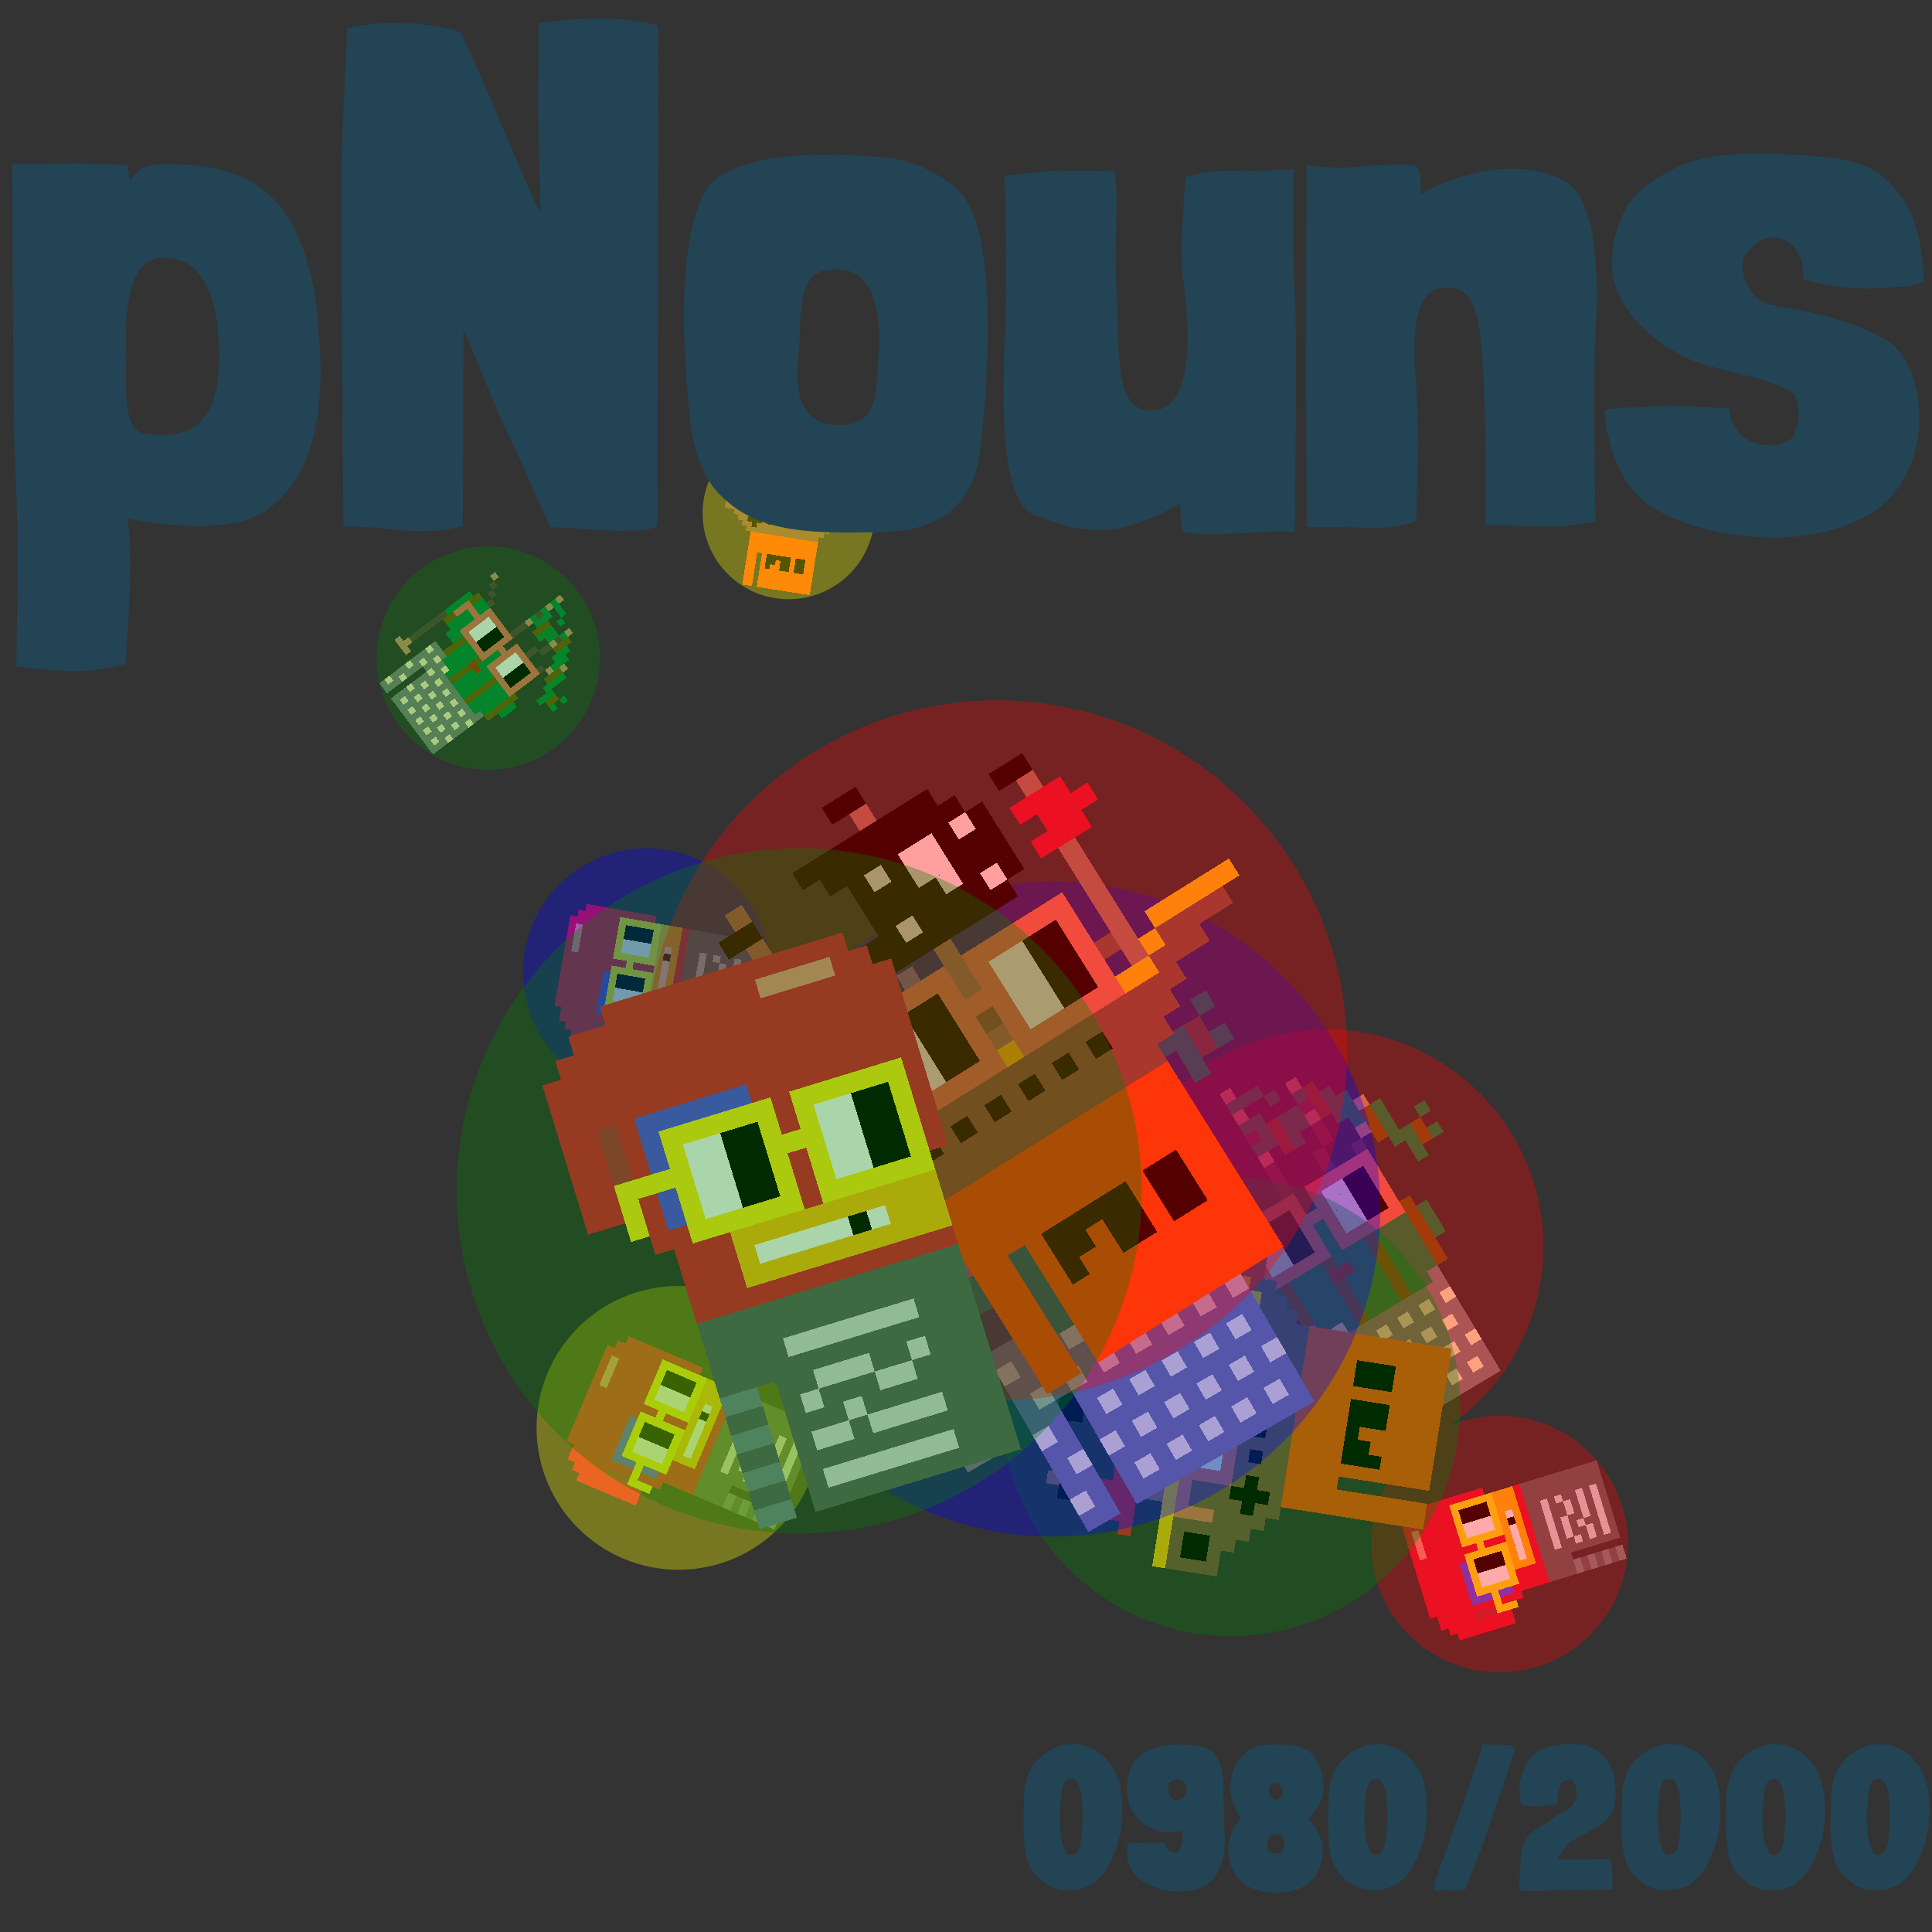 <svg viewBox="0 0 1024 1024"  xmlns="http://www.w3.org/2000/svg">
<rect x="0" y="0" width="1024" height="1024" fill="#333333" stroke="none"/>
<defs>
<g id="nouns980" transform="scale(3.2)" shape-rendering="crispEdges">
<rect width="140" height="10" x="90" y="210" fill="#fe500c" /><rect width="140" height="10" x="90" y="220" fill="#fe500c" /><rect width="140" height="10" x="90" y="230" fill="#fe500c" /><rect width="140" height="10" x="90" y="240" fill="#fe500c" /><rect width="20" height="10" x="90" y="250" fill="#fe500c" /><rect width="110" height="10" x="120" y="250" fill="#fe500c" /><rect width="20" height="10" x="90" y="260" fill="#fe500c" /><rect width="110" height="10" x="120" y="260" fill="#fe500c" /><rect width="20" height="10" x="90" y="270" fill="#fe500c" /><rect width="110" height="10" x="120" y="270" fill="#fe500c" /><rect width="20" height="10" x="90" y="280" fill="#fe500c" /><rect width="110" height="10" x="120" y="280" fill="#fe500c" /><rect width="20" height="10" x="90" y="290" fill="#fe500c" /><rect width="110" height="10" x="120" y="290" fill="#fe500c" /><rect width="20" height="10" x="90" y="300" fill="#fe500c" /><rect width="110" height="10" x="120" y="300" fill="#fe500c" /><rect width="20" height="10" x="90" y="310" fill="#fe500c" /><rect width="110" height="10" x="120" y="310" fill="#fe500c" /><rect width="140" height="10" x="90" y="210" fill="#5d6061" /><rect width="140" height="10" x="90" y="220" fill="#5d6061" /><rect width="40" height="10" x="90" y="230" fill="#5d6061" /><rect width="70" height="10" x="130" y="230" fill="#d8dadf" /><rect width="30" height="10" x="200" y="230" fill="#5d6061" /><rect width="140" height="10" x="90" y="240" fill="#5d6061" /><rect width="20" height="10" x="90" y="250" fill="#76858b" /><rect width="20" height="10" x="120" y="250" fill="#5d6061" /><rect width="30" height="10" x="140" y="250" fill="#d8dadf" /><rect width="20" height="10" x="170" y="250" fill="#5d6061" /><rect width="10" height="10" x="190" y="250" fill="#d8dadf" /><rect width="30" height="10" x="200" y="250" fill="#5d6061" /><rect width="20" height="10" x="90" y="260" fill="#5d6061" /><rect width="10" height="10" x="120" y="260" fill="#5d6061" /><rect width="10" height="10" x="130" y="260" fill="#d8dadf" /><rect width="30" height="10" x="140" y="260" fill="#5d6061" /><rect width="20" height="10" x="170" y="260" fill="#d8dadf" /><rect width="40" height="10" x="190" y="260" fill="#5d6061" /><rect width="20" height="10" x="90" y="270" fill="#76858b" /><rect width="30" height="10" x="120" y="270" fill="#5d6061" /><rect width="10" height="10" x="150" y="270" fill="#d8dadf" /><rect width="70" height="10" x="160" y="270" fill="#5d6061" /><rect width="20" height="10" x="90" y="280" fill="#5d6061" /><rect width="10" height="10" x="120" y="280" fill="#5d6061" /><rect width="20" height="10" x="130" y="280" fill="#d8dadf" /><rect width="10" height="10" x="150" y="280" fill="#5d6061" /><rect width="40" height="10" x="160" y="280" fill="#d8dadf" /><rect width="30" height="10" x="200" y="280" fill="#5d6061" /><rect width="20" height="10" x="90" y="290" fill="#76858b" /><rect width="110" height="10" x="120" y="290" fill="#5d6061" /><rect width="20" height="10" x="90" y="300" fill="#5d6061" /><rect width="10" height="10" x="120" y="300" fill="#5d6061" /><rect width="70" height="10" x="130" y="300" fill="#d8dadf" /><rect width="30" height="10" x="200" y="300" fill="#5d6061" /><rect width="20" height="10" x="90" y="310" fill="#76858b" /><rect width="110" height="10" x="120" y="310" fill="#5d6061" /><rect width="130" height="10" x="90" y="40" fill="#e11833" /><rect width="100" height="10" x="70" y="50" fill="#e11833" /><rect width="40" height="10" x="170" y="50" fill="#f38b7c" /><rect width="20" height="10" x="210" y="50" fill="#e11833" /><rect width="180" height="10" x="60" y="60" fill="#e11833" /><rect width="190" height="10" x="50" y="70" fill="#e11833" /><rect width="190" height="10" x="50" y="80" fill="#e11833" /><rect width="190" height="10" x="50" y="90" fill="#e11833" /><rect width="20" height="10" x="50" y="100" fill="#e11833" /><rect width="10" height="10" x="70" y="100" fill="#b92b3c" /><rect width="10" height="10" x="80" y="100" fill="#e11833" /><rect width="60" height="10" x="90" y="100" fill="#5648ed" /><rect width="90" height="10" x="150" y="100" fill="#e11833" /><rect width="20" height="10" x="50" y="110" fill="#e11833" /><rect width="10" height="10" x="70" y="110" fill="#b92b3c" /><rect width="10" height="10" x="80" y="110" fill="#e11833" /><rect width="60" height="10" x="90" y="110" fill="#5648ed" /><rect width="90" height="10" x="150" y="110" fill="#e11833" /><rect width="20" height="10" x="50" y="120" fill="#e11833" /><rect width="10" height="10" x="70" y="120" fill="#b92b3c" /><rect width="10" height="10" x="80" y="120" fill="#e11833" /><rect width="60" height="10" x="90" y="120" fill="#5648ed" /><rect width="90" height="10" x="150" y="120" fill="#e11833" /><rect width="20" height="10" x="50" y="130" fill="#e11833" /><rect width="10" height="10" x="70" y="130" fill="#b92b3c" /><rect width="10" height="10" x="80" y="130" fill="#e11833" /><rect width="60" height="10" x="90" y="130" fill="#5648ed" /><rect width="90" height="10" x="150" y="130" fill="#e11833" /><rect width="20" height="10" x="50" y="140" fill="#e11833" /><rect width="10" height="10" x="70" y="140" fill="#b92b3c" /><rect width="10" height="10" x="80" y="140" fill="#e11833" /><rect width="60" height="10" x="90" y="140" fill="#5648ed" /><rect width="90" height="10" x="150" y="140" fill="#e11833" /><rect width="10" height="10" x="80" y="150" fill="#e11833" /><rect width="60" height="10" x="90" y="150" fill="#5648ed" /><rect width="90" height="10" x="150" y="150" fill="#e11833" /><rect width="150" height="10" x="80" y="160" fill="#e11833" /><rect width="30" height="10" x="90" y="170" fill="#e11833" /><rect width="110" height="10" x="120" y="170" fill="#ffc110" /><rect width="30" height="10" x="90" y="180" fill="#e11833" /><rect width="10" height="10" x="120" y="180" fill="#ffc110" /><rect width="50" height="10" x="130" y="180" fill="#ffffff" /><rect width="10" height="10" x="180" y="180" fill="#000000" /><rect width="10" height="10" x="190" y="180" fill="#ffffff" /><rect width="30" height="10" x="200" y="180" fill="#ffc110" /><rect width="30" height="10" x="90" y="190" fill="#e11833" /><rect width="110" height="10" x="120" y="190" fill="#ffc110" /><rect width="140" height="10" x="90" y="200" fill="#e11833" /><rect width="60" height="10" x="100" y="110" fill="#ffef16" /><rect width="60" height="10" x="170" y="110" fill="#ffef16" /><rect width="10" height="10" x="100" y="120" fill="#ffef16" /><rect width="20" height="10" x="110" y="120" fill="#ffffff" /><rect width="20" height="10" x="130" y="120" fill="#000000" /><rect width="10" height="10" x="150" y="120" fill="#ffef16" /><rect width="10" height="10" x="170" y="120" fill="#ffef16" /><rect width="20" height="10" x="180" y="120" fill="#ffffff" /><rect width="20" height="10" x="200" y="120" fill="#000000" /><rect width="10" height="10" x="220" y="120" fill="#ffef16" /><rect width="40" height="10" x="70" y="130" fill="#ffef16" /><rect width="20" height="10" x="110" y="130" fill="#ffffff" /><rect width="20" height="10" x="130" y="130" fill="#000000" /><rect width="30" height="10" x="150" y="130" fill="#ffef16" /><rect width="20" height="10" x="180" y="130" fill="#ffffff" /><rect width="20" height="10" x="200" y="130" fill="#000000" /><rect width="10" height="10" x="220" y="130" fill="#ffef16" /><rect width="10" height="10" x="70" y="140" fill="#ffef16" /><rect width="10" height="10" x="100" y="140" fill="#ffef16" /><rect width="20" height="10" x="110" y="140" fill="#ffffff" /><rect width="20" height="10" x="130" y="140" fill="#000000" /><rect width="10" height="10" x="150" y="140" fill="#ffef16" /><rect width="10" height="10" x="170" y="140" fill="#ffef16" /><rect width="20" height="10" x="180" y="140" fill="#ffffff" /><rect width="20" height="10" x="200" y="140" fill="#000000" /><rect width="10" height="10" x="220" y="140" fill="#ffef16" /><rect width="10" height="10" x="70" y="150" fill="#ffef16" /><rect width="10" height="10" x="100" y="150" fill="#ffef16" /><rect width="20" height="10" x="110" y="150" fill="#ffffff" /><rect width="20" height="10" x="130" y="150" fill="#000000" /><rect width="10" height="10" x="150" y="150" fill="#ffef16" /><rect width="10" height="10" x="170" y="150" fill="#ffef16" /><rect width="20" height="10" x="180" y="150" fill="#ffffff" /><rect width="20" height="10" x="200" y="150" fill="#000000" /><rect width="10" height="10" x="220" y="150" fill="#ffef16" /><rect width="60" height="10" x="100" y="160" fill="#ffef16" /><rect width="60" height="10" x="170" y="160" fill="#ffef16" />
</g>
<g id="nouns981" transform="scale(3.2)" shape-rendering="crispEdges">
<rect width="140" height="10" x="90" y="210" fill="#807f7e" /><rect width="140" height="10" x="90" y="220" fill="#807f7e" /><rect width="140" height="10" x="90" y="230" fill="#807f7e" /><rect width="140" height="10" x="90" y="240" fill="#807f7e" /><rect width="20" height="10" x="90" y="250" fill="#807f7e" /><rect width="110" height="10" x="120" y="250" fill="#807f7e" /><rect width="20" height="10" x="90" y="260" fill="#807f7e" /><rect width="110" height="10" x="120" y="260" fill="#807f7e" /><rect width="20" height="10" x="90" y="270" fill="#807f7e" /><rect width="110" height="10" x="120" y="270" fill="#807f7e" /><rect width="20" height="10" x="90" y="280" fill="#807f7e" /><rect width="110" height="10" x="120" y="280" fill="#807f7e" /><rect width="20" height="10" x="90" y="290" fill="#807f7e" /><rect width="110" height="10" x="120" y="290" fill="#807f7e" /><rect width="20" height="10" x="90" y="300" fill="#807f7e" /><rect width="110" height="10" x="120" y="300" fill="#807f7e" /><rect width="20" height="10" x="90" y="310" fill="#807f7e" /><rect width="110" height="10" x="120" y="310" fill="#807f7e" /><rect width="10" height="10" x="90" y="220" fill="#fff0be" /><rect width="10" height="10" x="110" y="220" fill="#fff0be" /><rect width="10" height="10" x="130" y="220" fill="#fff0be" /><rect width="10" height="10" x="150" y="220" fill="#fff0be" /><rect width="10" height="10" x="170" y="220" fill="#fff0be" /><rect width="10" height="10" x="190" y="220" fill="#fff0be" /><rect width="10" height="10" x="210" y="220" fill="#fff0be" /><rect width="10" height="10" x="100" y="240" fill="#fff0be" /><rect width="10" height="10" x="120" y="240" fill="#fff0be" /><rect width="10" height="10" x="140" y="240" fill="#fff0be" /><rect width="10" height="10" x="160" y="240" fill="#fff0be" /><rect width="10" height="10" x="180" y="240" fill="#fff0be" /><rect width="10" height="10" x="200" y="240" fill="#fff0be" /><rect width="10" height="10" x="220" y="240" fill="#fff0be" /><rect width="10" height="10" x="90" y="260" fill="#fff0be" /><rect width="10" height="10" x="130" y="260" fill="#fff0be" /><rect width="10" height="10" x="150" y="260" fill="#fff0be" /><rect width="10" height="10" x="170" y="260" fill="#fff0be" /><rect width="10" height="10" x="190" y="260" fill="#fff0be" /><rect width="10" height="10" x="210" y="260" fill="#fff0be" /><rect width="10" height="10" x="100" y="280" fill="#fff0be" /><rect width="10" height="10" x="120" y="280" fill="#fff0be" /><rect width="10" height="10" x="140" y="280" fill="#fff0be" /><rect width="10" height="10" x="160" y="280" fill="#fff0be" /><rect width="10" height="10" x="180" y="280" fill="#fff0be" /><rect width="10" height="10" x="200" y="280" fill="#fff0be" /><rect width="10" height="10" x="220" y="280" fill="#fff0be" /><rect width="10" height="10" x="90" y="300" fill="#fff0be" /><rect width="10" height="10" x="130" y="300" fill="#fff0be" /><rect width="10" height="10" x="150" y="300" fill="#fff0be" /><rect width="10" height="10" x="170" y="300" fill="#fff0be" /><rect width="10" height="10" x="190" y="300" fill="#fff0be" /><rect width="10" height="10" x="210" y="300" fill="#fff0be" /><rect width="10" height="10" x="150" y="10" fill="#cd916d" /><rect width="30" height="10" x="150" y="20" fill="#068940" /><rect width="10" height="10" x="150" y="30" fill="#cd916d" /><rect width="10" height="10" x="180" y="30" fill="#068940" /><rect width="10" height="10" x="200" y="30" fill="#cd916d" /><rect width="20" height="10" x="150" y="40" fill="#068940" /><rect width="10" height="10" x="200" y="40" fill="#068940" /><rect width="10" height="10" x="210" y="40" fill="#74580d" /><rect width="10" height="10" x="150" y="50" fill="#5a423f" /><rect width="10" height="10" x="160" y="50" fill="#068940" /><rect width="10" height="10" x="170" y="50" fill="#74580d" /><rect width="20" height="10" x="180" y="50" fill="#068940" /><rect width="10" height="10" x="200" y="50" fill="#5a423f" /><rect width="10" height="10" x="210" y="50" fill="#74580d" /><rect width="10" height="10" x="220" y="50" fill="#068940" /><rect width="20" height="10" x="150" y="60" fill="#068940" /><rect width="10" height="10" x="170" y="60" fill="#74580d" /><rect width="20" height="10" x="180" y="60" fill="#068940" /><rect width="10" height="10" x="200" y="60" fill="#cd916d" /><rect width="10" height="10" x="210" y="60" fill="#74580d" /><rect width="20" height="10" x="220" y="60" fill="#068940" /><rect width="10" height="10" x="60" y="70" fill="#cd916d" /><rect width="10" height="10" x="150" y="70" fill="#cd916d" /><rect width="10" height="10" x="170" y="70" fill="#74580d" /><rect width="10" height="10" x="180" y="70" fill="#068940" /><rect width="10" height="10" x="200" y="70" fill="#5a423f" /><rect width="20" height="10" x="220" y="70" fill="#068940" /><rect width="10" height="10" x="240" y="70" fill="#cd916d" /><rect width="10" height="10" x="70" y="80" fill="#5a423f" /><rect width="10" height="10" x="150" y="80" fill="#5a423f" /><rect width="10" height="10" x="200" y="80" fill="#5a423f" /><rect width="10" height="10" x="230" y="80" fill="#068940" /><rect width="10" height="10" x="240" y="80" fill="#74580d" /><rect width="10" height="10" x="250" y="80" fill="#068940" /><rect width="10" height="10" x="80" y="90" fill="#5a423f" /><rect width="10" height="10" x="150" y="90" fill="#5a423f" /><rect width="10" height="10" x="190" y="90" fill="#5a423f" /><rect width="10" height="10" x="230" y="90" fill="#cd916d" /><rect width="10" height="10" x="240" y="90" fill="#74580d" /><rect width="10" height="10" x="250" y="90" fill="#068940" /><rect width="10" height="10" x="90" y="100" fill="#5a423f" /><rect width="10" height="10" x="150" y="100" fill="#5a423f" /><rect width="10" height="10" x="190" y="100" fill="#5a423f" /><rect width="10" height="10" x="220" y="100" fill="#5a423f" /><rect width="10" height="10" x="240" y="100" fill="#74580d" /><rect width="10" height="10" x="250" y="100" fill="#068940" /><rect width="10" height="10" x="280" y="100" fill="#068940" /><rect width="10" height="10" x="70" y="110" fill="#74580d" /><rect width="30" height="10" x="80" y="110" fill="#068940" /><rect width="10" height="10" x="110" y="110" fill="#74580d" /><rect width="30" height="10" x="120" y="110" fill="#068940" /><rect width="10" height="10" x="150" y="110" fill="#5a423f" /><rect width="10" height="10" x="190" y="110" fill="#5a423f" /><rect width="10" height="10" x="220" y="110" fill="#5a423f" /><rect width="20" height="10" x="250" y="110" fill="#068940" /><rect width="10" height="10" x="270" y="110" fill="#74580d" /><rect width="10" height="10" x="60" y="120" fill="#068940" /><rect width="10" height="10" x="70" y="120" fill="#74580d" /><rect width="30" height="10" x="80" y="120" fill="#068940" /><rect width="10" height="10" x="110" y="120" fill="#74580d" /><rect width="30" height="10" x="120" y="120" fill="#068940" /><rect width="10" height="10" x="150" y="120" fill="#74580d" /><rect width="10" height="10" x="190" y="120" fill="#5a423f" /><rect width="10" height="10" x="210" y="120" fill="#5a423f" /><rect width="10" height="10" x="260" y="120" fill="#068940" /><rect width="10" height="10" x="270" y="120" fill="#74580d" /><rect width="10" height="10" x="280" y="120" fill="#068940" /><rect width="10" height="10" x="60" y="130" fill="#068940" /><rect width="10" height="10" x="70" y="130" fill="#74580d" /><rect width="30" height="10" x="80" y="130" fill="#068940" /><rect width="10" height="10" x="110" y="130" fill="#74580d" /><rect width="30" height="10" x="120" y="130" fill="#068940" /><rect width="10" height="10" x="150" y="130" fill="#74580d" /><rect width="10" height="10" x="160" y="130" fill="#068940" /><rect width="10" height="10" x="180" y="130" fill="#5a423f" /><rect width="10" height="10" x="210" y="130" fill="#5a423f" /><rect width="10" height="10" x="260" y="130" fill="#068940" /><rect width="10" height="10" x="60" y="140" fill="#068940" /><rect width="10" height="10" x="70" y="140" fill="#74580d" /><rect width="30" height="10" x="80" y="140" fill="#068940" /><rect width="10" height="10" x="110" y="140" fill="#74580d" /><rect width="30" height="10" x="120" y="140" fill="#068940" /><rect width="10" height="10" x="150" y="140" fill="#74580d" /><rect width="20" height="10" x="160" y="140" fill="#068940" /><rect width="10" height="10" x="180" y="140" fill="#5a423f" /><rect width="10" height="10" x="200" y="140" fill="#5a423f" /><rect width="10" height="10" x="60" y="150" fill="#068940" /><rect width="10" height="10" x="70" y="150" fill="#74580d" /><rect width="30" height="10" x="80" y="150" fill="#068940" /><rect width="10" height="10" x="110" y="150" fill="#74580d" /><rect width="30" height="10" x="120" y="150" fill="#068940" /><rect width="10" height="10" x="150" y="150" fill="#74580d" /><rect width="30" height="10" x="160" y="150" fill="#068940" /><rect width="10" height="10" x="190" y="150" fill="#74580d" /><rect width="20" height="10" x="200" y="150" fill="#068940" /><rect width="10" height="10" x="60" y="160" fill="#068940" /><rect width="10" height="10" x="70" y="160" fill="#74580d" /><rect width="30" height="10" x="80" y="160" fill="#068940" /><rect width="10" height="10" x="110" y="160" fill="#74580d" /><rect width="30" height="10" x="120" y="160" fill="#068940" /><rect width="10" height="10" x="150" y="160" fill="#74580d" /><rect width="30" height="10" x="160" y="160" fill="#068940" /><rect width="10" height="10" x="190" y="160" fill="#74580d" /><rect width="30" height="10" x="200" y="160" fill="#068940" /><rect width="10" height="10" x="230" y="160" fill="#74580d" /><rect width="10" height="10" x="60" y="170" fill="#5a423f" /><rect width="10" height="10" x="70" y="170" fill="#74580d" /><rect width="30" height="10" x="80" y="170" fill="#068940" /><rect width="10" height="10" x="110" y="170" fill="#74580d" /><rect width="30" height="10" x="120" y="170" fill="#068940" /><rect width="10" height="10" x="150" y="170" fill="#74580d" /><rect width="30" height="10" x="160" y="170" fill="#068940" /><rect width="10" height="10" x="190" y="170" fill="#74580d" /><rect width="30" height="10" x="200" y="170" fill="#068940" /><rect width="10" height="10" x="230" y="170" fill="#74580d" /><rect width="10" height="10" x="240" y="170" fill="#068940" /><rect width="10" height="10" x="60" y="180" fill="#5a423f" /><rect width="20" height="10" x="90" y="180" fill="#068940" /><rect width="10" height="10" x="110" y="180" fill="#74580d" /><rect width="30" height="10" x="120" y="180" fill="#068940" /><rect width="20" height="10" x="150" y="180" fill="#ae3208" /><rect width="20" height="10" x="170" y="180" fill="#068940" /><rect width="10" height="10" x="190" y="180" fill="#74580d" /><rect width="30" height="10" x="200" y="180" fill="#068940" /><rect width="10" height="10" x="230" y="180" fill="#74580d" /><rect width="10" height="10" x="240" y="180" fill="#068940" /><rect width="10" height="10" x="60" y="190" fill="#5a423f" /><rect width="10" height="10" x="110" y="190" fill="#74580d" /><rect width="30" height="10" x="120" y="190" fill="#068940" /><rect width="10" height="10" x="150" y="190" fill="#74580d" /><rect width="30" height="10" x="160" y="190" fill="#068940" /><rect width="10" height="10" x="190" y="190" fill="#74580d" /><rect width="30" height="10" x="200" y="190" fill="#068940" /><rect width="10" height="10" x="230" y="190" fill="#74580d" /><rect width="10" height="10" x="240" y="190" fill="#068940" /><rect width="10" height="10" x="60" y="200" fill="#5a423f" /><rect width="10" height="10" x="110" y="200" fill="#74580d" /><rect width="30" height="10" x="120" y="200" fill="#068940" /><rect width="10" height="10" x="150" y="200" fill="#74580d" /><rect width="30" height="10" x="160" y="200" fill="#068940" /><rect width="10" height="10" x="190" y="200" fill="#74580d" /><rect width="30" height="10" x="200" y="200" fill="#068940" /><rect width="10" height="10" x="230" y="200" fill="#74580d" /><rect width="10" height="10" x="60" y="210" fill="#5a423f" /><rect width="30" height="10" x="120" y="210" fill="#068940" /><rect width="10" height="10" x="150" y="210" fill="#74580d" /><rect width="30" height="10" x="160" y="210" fill="#068940" /><rect width="10" height="10" x="190" y="210" fill="#74580d" /><rect width="30" height="10" x="200" y="210" fill="#068940" /><rect width="10" height="10" x="230" y="210" fill="#74580d" /><rect width="10" height="10" x="60" y="220" fill="#5a423f" /><rect width="10" height="10" x="140" y="220" fill="#068940" /><rect width="10" height="10" x="150" y="220" fill="#74580d" /><rect width="30" height="10" x="160" y="220" fill="#068940" /><rect width="10" height="10" x="190" y="220" fill="#74580d" /><rect width="20" height="10" x="200" y="220" fill="#068940" /><rect width="10" height="10" x="60" y="230" fill="#5a423f" /><rect width="10" height="10" x="60" y="240" fill="#cd916d" /><rect width="30" height="10" x="50" y="250" fill="#cd916d" /><rect width="60" height="10" x="100" y="110" fill="#e8705b" /><rect width="60" height="10" x="170" y="110" fill="#e8705b" /><rect width="10" height="10" x="100" y="120" fill="#e8705b" /><rect width="20" height="10" x="110" y="120" fill="#ffffff" /><rect width="20" height="10" x="130" y="120" fill="#000000" /><rect width="10" height="10" x="150" y="120" fill="#e8705b" /><rect width="10" height="10" x="170" y="120" fill="#e8705b" /><rect width="20" height="10" x="180" y="120" fill="#ffffff" /><rect width="20" height="10" x="200" y="120" fill="#000000" /><rect width="10" height="10" x="220" y="120" fill="#e8705b" /><rect width="40" height="10" x="70" y="130" fill="#e8705b" /><rect width="20" height="10" x="110" y="130" fill="#ffffff" /><rect width="20" height="10" x="130" y="130" fill="#000000" /><rect width="30" height="10" x="150" y="130" fill="#e8705b" /><rect width="20" height="10" x="180" y="130" fill="#ffffff" /><rect width="20" height="10" x="200" y="130" fill="#000000" /><rect width="10" height="10" x="220" y="130" fill="#e8705b" /><rect width="10" height="10" x="70" y="140" fill="#e8705b" /><rect width="10" height="10" x="100" y="140" fill="#e8705b" /><rect width="20" height="10" x="110" y="140" fill="#ffffff" /><rect width="20" height="10" x="130" y="140" fill="#000000" /><rect width="10" height="10" x="150" y="140" fill="#e8705b" /><rect width="10" height="10" x="170" y="140" fill="#e8705b" /><rect width="20" height="10" x="180" y="140" fill="#ffffff" /><rect width="20" height="10" x="200" y="140" fill="#000000" /><rect width="10" height="10" x="220" y="140" fill="#e8705b" /><rect width="10" height="10" x="70" y="150" fill="#e8705b" /><rect width="10" height="10" x="100" y="150" fill="#e8705b" /><rect width="20" height="10" x="110" y="150" fill="#ffffff" /><rect width="20" height="10" x="130" y="150" fill="#000000" /><rect width="10" height="10" x="150" y="150" fill="#e8705b" /><rect width="10" height="10" x="170" y="150" fill="#e8705b" /><rect width="20" height="10" x="180" y="150" fill="#ffffff" /><rect width="20" height="10" x="200" y="150" fill="#000000" /><rect width="10" height="10" x="220" y="150" fill="#e8705b" /><rect width="60" height="10" x="100" y="160" fill="#e8705b" /><rect width="60" height="10" x="170" y="160" fill="#e8705b" />
</g>
<g id="nouns982" transform="scale(3.2)" shape-rendering="crispEdges">
<rect width="140" height="10" x="90" y="210" fill="#fe500c" /><rect width="140" height="10" x="90" y="220" fill="#fe500c" /><rect width="140" height="10" x="90" y="230" fill="#fe500c" /><rect width="140" height="10" x="90" y="240" fill="#fe500c" /><rect width="20" height="10" x="90" y="250" fill="#fe500c" /><rect width="110" height="10" x="120" y="250" fill="#fe500c" /><rect width="20" height="10" x="90" y="260" fill="#fe500c" /><rect width="110" height="10" x="120" y="260" fill="#fe500c" /><rect width="20" height="10" x="90" y="270" fill="#fe500c" /><rect width="110" height="10" x="120" y="270" fill="#fe500c" /><rect width="20" height="10" x="90" y="280" fill="#fe500c" /><rect width="110" height="10" x="120" y="280" fill="#fe500c" /><rect width="20" height="10" x="90" y="290" fill="#fe500c" /><rect width="110" height="10" x="120" y="290" fill="#fe500c" /><rect width="20" height="10" x="90" y="300" fill="#fe500c" /><rect width="110" height="10" x="120" y="300" fill="#fe500c" /><rect width="20" height="10" x="90" y="310" fill="#fe500c" /><rect width="110" height="10" x="120" y="310" fill="#fe500c" /><rect width="50" height="10" x="130" y="250" fill="#000000" /><rect width="20" height="10" x="190" y="250" fill="#000000" /><rect width="20" height="10" x="130" y="260" fill="#000000" /><rect width="20" height="10" x="160" y="260" fill="#000000" /><rect width="20" height="10" x="190" y="260" fill="#000000" /><rect width="10" height="10" x="130" y="270" fill="#000000" /><rect width="20" height="10" x="160" y="270" fill="#000000" /><rect width="20" height="10" x="190" y="270" fill="#000000" /><rect width="20" height="10" x="150" y="10" fill="#000000" /><rect width="10" height="10" x="160" y="20" fill="#a86f60" /><rect width="10" height="10" x="80" y="30" fill="#a86f60" /><rect width="80" height="10" x="120" y="30" fill="#000000" /><rect width="20" height="10" x="70" y="40" fill="#000000" /><rect width="80" height="10" x="130" y="40" fill="#000000" /><rect width="20" height="10" x="230" y="40" fill="#000000" /><rect width="10" height="10" x="80" y="50" fill="#a86f60" /><rect width="10" height="10" x="140" y="50" fill="#000000" /><rect width="10" height="10" x="150" y="50" fill="#fff0ee" /><rect width="10" height="10" x="160" y="50" fill="#000000" /><rect width="20" height="10" x="170" y="50" fill="#fff0ee" /><rect width="10" height="10" x="190" y="50" fill="#000000" /><rect width="10" height="10" x="200" y="50" fill="#fff0ee" /><rect width="10" height="10" x="210" y="50" fill="#000000" /><rect width="10" height="10" x="240" y="50" fill="#a86f60" /><rect width="20" height="10" x="60" y="60" fill="#e11833" /><rect width="10" height="10" x="80" y="60" fill="#a86f60" /><rect width="30" height="10" x="140" y="60" fill="#000000" /><rect width="20" height="10" x="170" y="60" fill="#fff0ee" /><rect width="30" height="10" x="190" y="60" fill="#000000" /><rect width="30" height="10" x="230" y="60" fill="#e11833" /><rect width="30" height="10" x="60" y="70" fill="#e11833" /><rect width="40" height="10" x="140" y="70" fill="#000000" /><rect width="10" height="10" x="180" y="70" fill="#fff0ee" /><rect width="30" height="10" x="190" y="70" fill="#000000" /><rect width="30" height="10" x="240" y="70" fill="#e11833" /><rect width="40" height="10" x="60" y="80" fill="#e11833" /><rect width="20" height="10" x="130" y="80" fill="#000000" /><rect width="10" height="10" x="150" y="80" fill="#fff0ee" /><rect width="40" height="10" x="160" y="80" fill="#000000" /><rect width="10" height="10" x="200" y="80" fill="#fff0ee" /><rect width="10" height="10" x="210" y="80" fill="#000000" /><rect width="30" height="10" x="230" y="80" fill="#e11833" /><rect width="60" height="10" x="50" y="90" fill="#e11833" /><rect width="90" height="10" x="120" y="90" fill="#000000" /><rect width="10" height="10" x="240" y="90" fill="#a86f60" /><rect width="10" height="10" x="80" y="100" fill="#a86f60" /><rect width="10" height="10" x="160" y="100" fill="#a86f60" /><rect width="10" height="10" x="240" y="100" fill="#a86f60" /><rect width="10" height="10" x="80" y="110" fill="#a86f60" /><rect width="10" height="10" x="160" y="110" fill="#a86f60" /><rect width="10" height="10" x="240" y="110" fill="#a86f60" /><rect width="130" height="10" x="30" y="120" fill="#ffc110" /><rect width="10" height="10" x="160" y="120" fill="#a86f60" /><rect width="10" height="10" x="240" y="120" fill="#a86f60" /><rect width="120" height="10" x="30" y="130" fill="#7e5243" /><rect width="10" height="10" x="150" y="130" fill="#ffc110" /><rect width="10" height="10" x="160" y="130" fill="#a86f60" /><rect width="10" height="10" x="240" y="130" fill="#a86f60" /><rect width="10" height="10" x="30" y="140" fill="#7e5243" /><rect width="20" height="10" x="40" y="140" fill="#000000" /><rect width="90" height="10" x="60" y="140" fill="#7e5243" /><rect width="10" height="10" x="150" y="140" fill="#ffc110" /><rect width="80" height="10" x="160" y="140" fill="#7e5243" /><rect width="10" height="10" x="240" y="140" fill="#a86f60" /><rect width="50" height="10" x="260" y="140" fill="#ffc110" /><rect width="10" height="10" x="30" y="150" fill="#7e5243" /><rect width="20" height="10" x="40" y="150" fill="#000000" /><rect width="90" height="10" x="60" y="150" fill="#7e5243" /><rect width="10" height="10" x="150" y="150" fill="#ffc110" /><rect width="10" height="10" x="160" y="150" fill="#a86f60" /><rect width="10" height="10" x="180" y="150" fill="#7e5243" /><rect width="10" height="10" x="200" y="150" fill="#7e5243" /><rect width="10" height="10" x="220" y="150" fill="#7e5243" /><rect width="10" height="10" x="240" y="150" fill="#a86f60" /><rect width="10" height="10" x="250" y="150" fill="#ffc110" /><rect width="40" height="10" x="260" y="150" fill="#7e5243" /><rect width="120" height="10" x="30" y="160" fill="#7e5243" /><rect width="100" height="10" x="150" y="160" fill="#ffc110" /><rect width="30" height="10" x="250" y="160" fill="#7e5243" /><rect width="40" height="10" x="50" y="170" fill="#7e5243" /><rect width="10" height="10" x="90" y="170" fill="#000000" /><rect width="160" height="10" x="100" y="170" fill="#7e5243" /><rect width="20" height="10" x="60" y="180" fill="#7e5243" /><rect width="30" height="10" x="80" y="180" fill="#000000" /><rect width="10" height="10" x="110" y="180" fill="#7e5243" /><rect width="10" height="10" x="120" y="180" fill="#000000" /><rect width="10" height="10" x="130" y="180" fill="#7e5243" /><rect width="10" height="10" x="140" y="180" fill="#000000" /><rect width="10" height="10" x="150" y="180" fill="#7e5243" /><rect width="10" height="10" x="160" y="180" fill="#000000" /><rect width="10" height="10" x="170" y="180" fill="#7e5243" /><rect width="10" height="10" x="180" y="180" fill="#000000" /><rect width="10" height="10" x="190" y="180" fill="#7e5243" /><rect width="10" height="10" x="200" y="180" fill="#000000" /><rect width="40" height="10" x="210" y="180" fill="#7e5243" /><rect width="20" height="10" x="70" y="190" fill="#7e5243" /><rect width="10" height="10" x="90" y="190" fill="#000000" /><rect width="140" height="10" x="100" y="190" fill="#7e5243" /><rect width="150" height="10" x="80" y="200" fill="#7e5243" /><rect width="60" height="10" x="100" y="110" fill="#e8705b" /><rect width="60" height="10" x="170" y="110" fill="#e8705b" /><rect width="10" height="10" x="100" y="120" fill="#e8705b" /><rect width="20" height="10" x="110" y="120" fill="#ffffff" /><rect width="20" height="10" x="130" y="120" fill="#000000" /><rect width="10" height="10" x="150" y="120" fill="#e8705b" /><rect width="10" height="10" x="170" y="120" fill="#e8705b" /><rect width="20" height="10" x="180" y="120" fill="#ffffff" /><rect width="20" height="10" x="200" y="120" fill="#000000" /><rect width="10" height="10" x="220" y="120" fill="#e8705b" /><rect width="40" height="10" x="70" y="130" fill="#e8705b" /><rect width="20" height="10" x="110" y="130" fill="#ffffff" /><rect width="20" height="10" x="130" y="130" fill="#000000" /><rect width="30" height="10" x="150" y="130" fill="#e8705b" /><rect width="20" height="10" x="180" y="130" fill="#ffffff" /><rect width="20" height="10" x="200" y="130" fill="#000000" /><rect width="10" height="10" x="220" y="130" fill="#e8705b" /><rect width="10" height="10" x="70" y="140" fill="#e8705b" /><rect width="10" height="10" x="100" y="140" fill="#e8705b" /><rect width="20" height="10" x="110" y="140" fill="#ffffff" /><rect width="20" height="10" x="130" y="140" fill="#000000" /><rect width="10" height="10" x="150" y="140" fill="#e8705b" /><rect width="10" height="10" x="170" y="140" fill="#e8705b" /><rect width="20" height="10" x="180" y="140" fill="#ffffff" /><rect width="20" height="10" x="200" y="140" fill="#000000" /><rect width="10" height="10" x="220" y="140" fill="#e8705b" /><rect width="10" height="10" x="70" y="150" fill="#e8705b" /><rect width="10" height="10" x="100" y="150" fill="#e8705b" /><rect width="20" height="10" x="110" y="150" fill="#ffffff" /><rect width="20" height="10" x="130" y="150" fill="#000000" /><rect width="10" height="10" x="150" y="150" fill="#e8705b" /><rect width="10" height="10" x="170" y="150" fill="#e8705b" /><rect width="20" height="10" x="180" y="150" fill="#ffffff" /><rect width="20" height="10" x="200" y="150" fill="#000000" /><rect width="10" height="10" x="220" y="150" fill="#e8705b" /><rect width="60" height="10" x="100" y="160" fill="#e8705b" /><rect width="60" height="10" x="170" y="160" fill="#e8705b" />
</g>
<g x_x="x" id="circles980"><g x_x="x" transform="translate(102,204) scale(0.8)"><g x_x="x"><use href="#nouns980" transform="translate(788 690) scale(0.152) rotate(253,512,512)"/>
<circle cx="866" cy="768" r="85" fill="red" opacity="0.333"/>
</g>
<g x_x="x"><use href="#nouns981" transform="translate(128 113) scale(0.132) rotate(53,512,512)"/>
<circle cx="196" cy="181" r="74" fill="green" opacity="0.333"/>
</g>
<g x_x="x"><use href="#nouns982" transform="translate(343 33) scale(0.101) rotate(9,512,512)"/>
<circle cx="395" cy="85" r="57" fill="yellow" opacity="0.333"/>
</g>
<g x_x="x"><use href="#nouns980" transform="translate(226 314) scale(0.146) rotate(280,512,512)"/>
<circle cx="301" cy="389" r="82" fill="blue" opacity="0.333"/>
</g>
<g x_x="x"><use href="#nouns981" transform="translate(620 440) scale(0.255) rotate(329,512,512)"/>
<circle cx="751" cy="571" r="144" fill="red" opacity="0.333"/>
</g>
<g x_x="x"><use href="#nouns982" transform="translate(549 538) scale(0.271) rotate(279,512,512)"/>
<circle cx="688" cy="677" r="152" fill="green" opacity="0.333"/>
</g>
<g x_x="x"><use href="#nouns980" transform="translate(236 605) scale(0.167) rotate(293,512,512)"/>
<circle cx="322" cy="691" r="94" fill="yellow" opacity="0.333"/>
</g>
<g x_x="x"><use href="#nouns981" transform="translate(372 348) scale(0.386) rotate(330,512,512)"/>
<circle cx="570" cy="546" r="217" fill="blue" opacity="0.333"/>
</g>
<g x_x="x"><use href="#nouns982" transform="translate(322 230) scale(0.412) rotate(328,512,512)"/>
<circle cx="533" cy="441" r="232" fill="red" opacity="0.333"/>
</g>
<g x_x="x"><use href="#nouns980" transform="translate(195 327) scale(0.404) rotate(343,512,512)"/>
<circle cx="402" cy="534" r="227" fill="green" opacity="0.333"/>
</g>
</g>
<g x_x="x" fill="#224455" transform="scale(0.348)"><path d="M485 491 c-17 -165 -78 -226 -180 -238 -101 -12 -94 11 -108 22 l-2 -24 s-60 -2 -82 -2 -81 1 -94 0 c0 0 0 395 5 482 5 86 1 257 1 284 0 0 59 8 94 7 s63 -8 72 -11 c0 0 14 -165 3 -221 0 0 137 29 202 -7 s106 -127 88 -291 Zm-261 171 c-40 -4 -31 -78 -32 -134 -4 -135 42 -138 66 -135 24 3 74 17 76 146 2 130 -69 126 -109 122 Z"/>
<path d="M31 43 s-9 170 -9 243 3 503 3 515 c0 0 65 3 83 6 s78 4 99 -7 c0 0 1 -286 1 -299 0 0 58 142 65 154 s67 148 67 148 c0 0 69 3 85 5 s70 1 78 -7 c0 0 1 -404 1 -434 s1 -316 0 -328 c0 0 -37 -11 -88 -11 s-93 8 -93 8 c0 0 -2 109 -1 145 s3 145 3 145 c0 0 -52 -116 -64 -147 s-53 -123 -58 -129 S110 24 31 43 Z" transform="translate(498 0)"/>
<path d="M434 288 c-59 -48 -100 -49 -175 -52 -75 -3 -153 6 -193 37 -40 31 -53 147 -47 257 6 110 8 179 56 226 48 47 111 56 204 55 60 -1 176 9 191 -132 15 -141 22 -343 -37 -391 Zm-120 255 c-5 52 4 111 -70 104 -74 -7 -50 -110 -50 -131 0 -88 15 -110 66 -105 51 5 59 79 54 132 Z" transform="translate(1024 0)"/>
<path d="M8 268 s5 143 1 233 -11 264 46 284 112 45 220 -18 c0 0 2 39 3 41 s19 9 92 4 80 -1 80 -1 c0 0 4 -306 0 -368 s-2 -185 -2 -185 c0 0 -58 3 -76 2 s-64 0 -88 10 c0 0 -11 105 -3 164 s17 185 -44 191 -54 -77 -58 -171 3 -149 -3 -193 c0 0 -69 -1 -86 -1 s-82 8 -82 8 Z" transform="translate(1522 0)"/>
<path d="M7 251 s-2 467 1 552 c0 0 65 -1 93 1 s63 -6 73 -10 c0 0 6 -136 -1 -222 s6 -135 47 -134 53 24 58 174 -1 165 3 188 c0 0 78 1 97 2 s58 -6 69 -7 c0 0 -4 -217 0 -283 s8 -202 -45 -235 -151 -23 -221 19 c0 0 1 -32 -5 -41 s-64 -3 -88 -1 -63 2 -82 -3 Z" transform="translate(1983 0)"/>
<path d="M5 624 s3 106 73 149 c70 44 225 71 329 11 105 -61 93 -231 24 -268 -69 -37 -142 -46 -175 -52 -33 -7 -52 -61 -34 -80 18 -20 39 -28 58 -18 19 11 30 32 27 59 0 0 55 18 117 14 62 -3 67 -10 67 -10 0 0 -1 -91 -36 -132 -35 -41 -47 -56 -173 -62 -126 -6 -163 13 -211 46 -48 34 -55 94 -55 120 -1 76 83 133 125 149 s121 26 150 49 c10 8 12 39 7 51 -6 13 -3 17 -21 25 -15 7 -75 9 -83 -53 0 0 -83 -5 -105 -3 -22 1 -71 1 -84 6 Z" transform="translate(2439 0)"/>
</g>
<g x_x="x" fill="#224455" transform="translate(541 922) scale(0.1)"><path d="M465 116 C394 31 297 11 210 33 c0 0 -158 46 -182 197 -12 25 -11 75 -13 176 -1 101 -2 235 57 302 59 68 139 115 268 76 s192 -254 197 -361 c5 -107 -2 -223 -73 -307 Zm-139 340 c-4 131 -26 153 -57 154 -32 1 -29 -11 -46 -55 -17 -43 -17 -154 -17 -154 11 -142 11 -194 64 -192 s61 115 57 247 Z"/>
<path d="M525 472 c-1 -24 -4 -160 -4 -186 1 -26 -1 -123 -24 -169 s-37 -54 -45 -60 c-8 -6 -25 -19 -80 -25 -55 -6 -82 -4 -92 -5 s-66 -1 -128 19 S47 105 24 163 c-23 58 -19 164 14 215 s58 71 104 93 c46 22 112 28 164 13 0 0 2 42 -5 66 s-15 48 -42 49 c-27 1 -47 -43 -48 -49 0 0 -44 -7 -91 -4 -48 3 -104 5 -108 5 0 0 -5 45 0 77 s21 99 114 141 c94 43 172 44 252 24 s117 -82 137 -153 c20 -71 12 -144 11 -168 Zm-200 -204 c-3 22 -6 45 -39 54 -33 9 -54 -30 -54 -30 -7 -39 -3 -54 0 -60 s33 -28 60 -19 c27 9 36 33 33 55 Z" transform="translate(554 0)"/>
<path d="M431 423 s71 -58 82 -137 c11 -79 -16 -173 -69 -218 -52 -45 -129 -42 -211 -41 -82 1 -129 33 -164 79 S9 244 27 310 c18 66 52 105 52 105 0 0 -71 77 -68 173 3 96 55 174 124 199 69 25 137 35 223 12 85 -23 127 -69 151 -172 24 -103 -61 -196 -78 -205 ZM254 231 c28 -3 43 28 44 30 1 3 4 57 -31 57 s-41 -40 -41 -40 c-2 -13 0 -44 28 -48 Zm37 367 c-4 4 -26 12 -53 0 s-18 -57 -18 -57 c3 -22 24 -39 33 -40 s51 3 56 42 c5 39 -14 51 -18 55 Z" transform="translate(1089 0)"/>
<path d="M465 116 C394 31 297 11 210 33 c0 0 -158 46 -182 197 -12 25 -11 75 -13 176 -1 101 -2 235 57 302 59 68 139 115 268 76 s192 -254 197 -361 c5 -107 -2 -223 -73 -307 Zm-139 340 c-4 131 -26 153 -57 154 -32 1 -29 -11 -46 -55 -17 -43 -17 -154 -17 -154 11 -142 11 -194 64 -192 s61 115 57 247 Z" transform="translate(1615 0)"/>
<path d="M110 800 s52 2 76 -6 c0 0 5 -3 12 -26 s57 -142 72 -185 78 -229 91 -265 40 -113 48 -137 38 -122 38 -126 -4 -7 -6 -7 c0 0 3 -6 9 -7 0 0 -15 -15 -74 -13 s-86 -1 -97 -5 c0 0 -28 102 -41 136 s-28 83 -28 85 -9 34 -14 44 -65 177 -71 192 -38 108 -43 119 -42 112 -35 102 c0 0 -25 63 -24 73 s-3 26 12 26 74 -1 74 -1 Z" transform="translate(2169 0)"/>
<path d="M211 343 s10 -90 24 -109 57 -42 75 13 -2 102 -52 129 -76 51 -129 83 -74 59 -78 65 -24 36 -29 79 -10 187 -11 195 c0 0 15 4 30 5 s189 -5 212 -5 238 -3 246 -3 8 -6 8 -9 -3 -73 -1 -85 -3 -52 -10 -68 c0 0 -252 6 -279 2 0 0 35 -75 72 -97 s153 -76 185 -112 49 -59 49 -129 -4 -170 -92 -236 -270 -32 -320 2 S-10 187 21 344 c0 0 57 21 190 -1 Z" transform="translate(2630 0)"/>
<path d="M465 116 C394 31 297 11 210 33 c0 0 -158 46 -182 197 -12 25 -11 75 -13 176 -1 101 -2 235 57 302 59 68 139 115 268 76 s192 -254 197 -361 c5 -107 -2 -223 -73 -307 Zm-139 340 c-4 131 -26 153 -57 154 -32 1 -29 -11 -46 -55 -17 -43 -17 -154 -17 -154 11 -142 11 -194 64 -192 s61 115 57 247 Z" transform="translate(3170 0)"/>
<path d="M465 116 C394 31 297 11 210 33 c0 0 -158 46 -182 197 -12 25 -11 75 -13 176 -1 101 -2 235 57 302 59 68 139 115 268 76 s192 -254 197 -361 c5 -107 -2 -223 -73 -307 Zm-139 340 c-4 131 -26 153 -57 154 -32 1 -29 -11 -46 -55 -17 -43 -17 -154 -17 -154 11 -142 11 -194 64 -192 s61 115 57 247 Z" transform="translate(3724 0)"/>
<path d="M465 116 C394 31 297 11 210 33 c0 0 -158 46 -182 197 -12 25 -11 75 -13 176 -1 101 -2 235 57 302 59 68 139 115 268 76 s192 -254 197 -361 c5 -107 -2 -223 -73 -307 Zm-139 340 c-4 131 -26 153 -57 154 -32 1 -29 -11 -46 -55 -17 -43 -17 -154 -17 -154 11 -142 11 -194 64 -192 s61 115 57 247 Z" transform="translate(4278 0)"/>
</g>
</g>
</defs>
<use href="#circles980" />
</svg>
